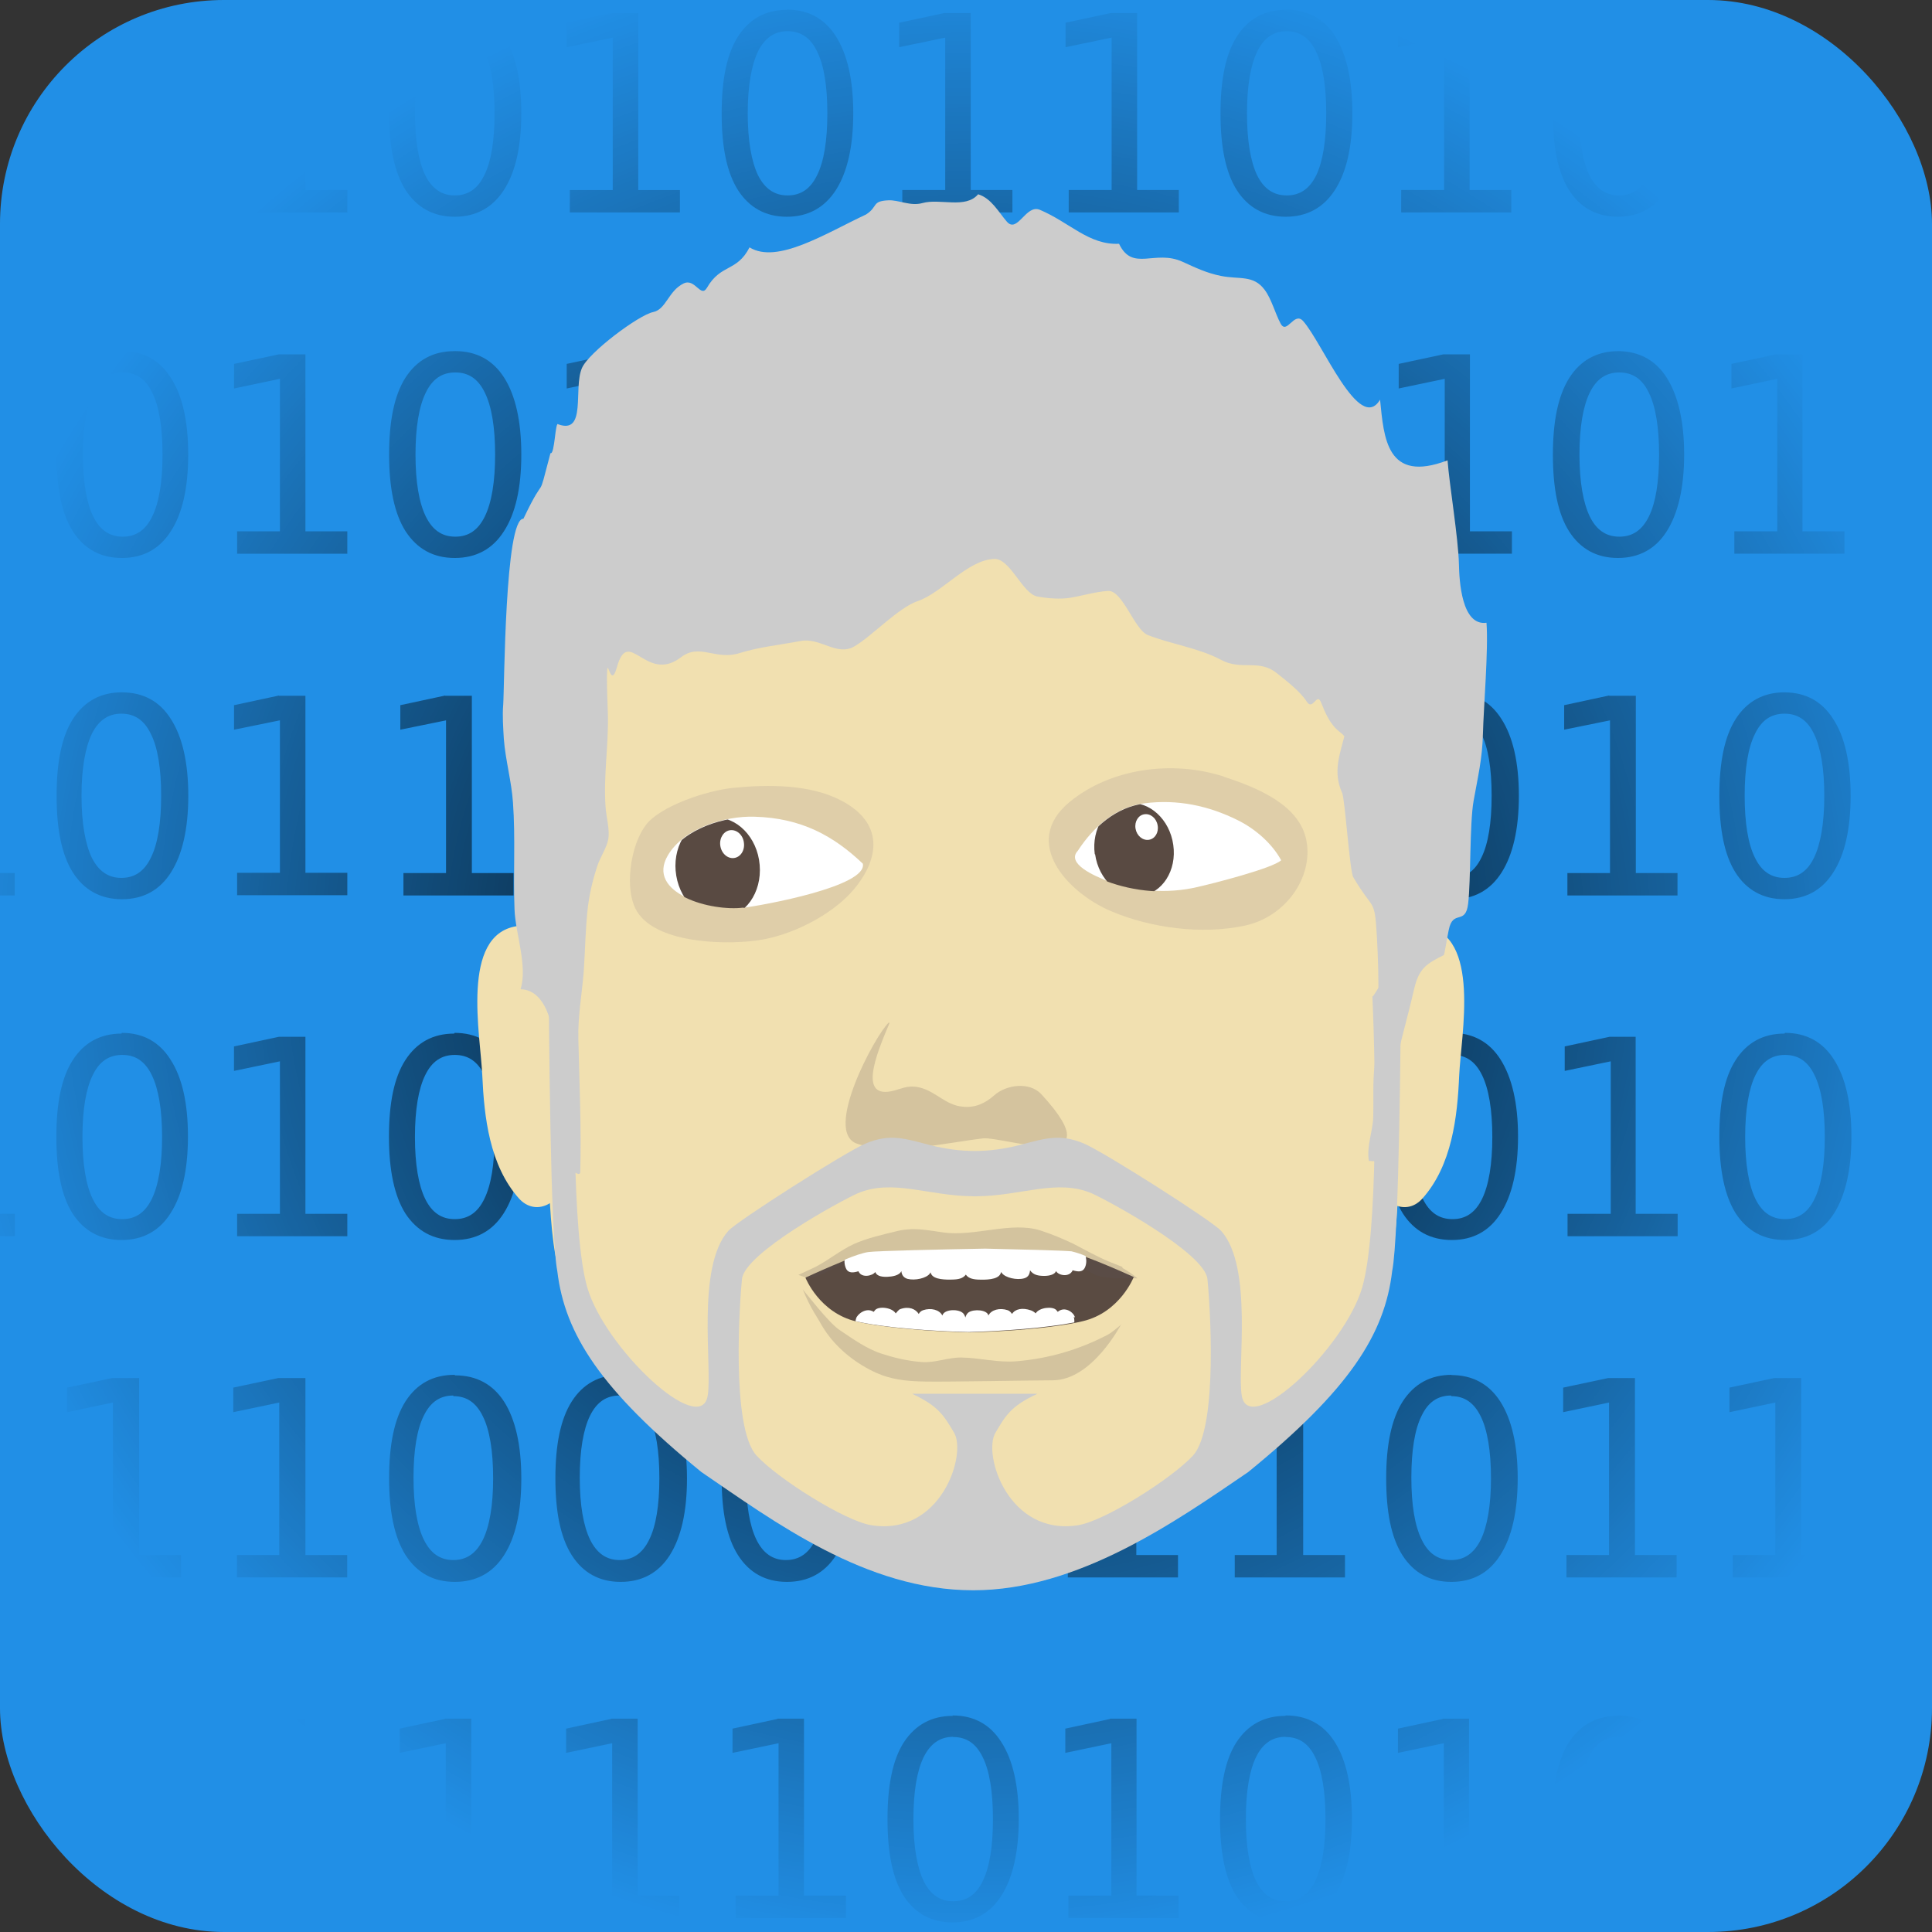 <svg xmlns="http://www.w3.org/2000/svg" xmlns:xlink="http://www.w3.org/1999/xlink" width="62.118" height="62.118" viewBox="0 0 62.118 62.118"><rect x="0" y="0" width="62.118" height="62.118" fill="#333333" stroke="none"/><defs><linearGradient id="c"><stop offset="0"/><stop offset="1" stop-opacity="0"/></linearGradient><clipPath id="g"><use xlink:href="#a" overflow="visible" width="124.234" height="124.246"/></clipPath><clipPath id="f"><use xlink:href="#b" overflow="visible" width="124.234" height="124.246"/></clipPath><radialGradient xlink:href="#c" id="e" cx="-86.717" cy="-16.199" fx="-86.717" fy="-16.199" r="30.031" gradientTransform="matrix(1.121 .016 -.014 1.078 128.11 49.429)" gradientUnits="userSpaceOnUse"/><path id="b" d="M32.182 29.355c.412-.63 1-1.152 1.75-1.246.88-.11 1.706.07 2.467.45.45.22.9.61 1.15 1.06-.23.22-1.81.61-2.21.71-.81.19-1.68.11-2.42-.17-.27-.11-1.08-.44-.75-.79v-.03z"/></defs><animate xlink:href="#d" attributeName="d" attributeType="XML" values="M44.125,32.03c0.113,2.499,0.178,7.61-0.325,9.357c-0.563,1.955-3.646,4.855-3.875,3.487 c-0.153-0.913,0.375-4.125-0.659-5.296c-0.285-0.322-3.789-2.55-4.418-2.812c-0.786-0.33-1.266-0.157-2.065,0.049 c-0.512,0.132-0.978,0.19-1.443,0.192c-0.465-0.002-0.931-0.06-1.443-0.192c-0.798-0.206-1.278-0.379-2.065-0.049 c-0.629,0.262-4.133,2.489-4.418,2.812c-1.034,1.171-0.506,4.383-0.659,5.296c-0.229,1.368-3.313-1.531-3.875-3.487 c-0.503-1.747-0.438-6.858-0.325-9.357l-0.917-1.406c0.009,2.55,0.056,9.09,0.281,10.243c0.242,2.038,1.398,3.819,4.63,6.459 c2.332,1.59,5.294,3.807,8.742,3.805c3.37-0.002,6.508-2.215,8.84-3.805c3.231-2.64,4.388-4.421,4.63-6.459 c0.225-1.153,0.271-7.693,0.281-10.243L44.125,32.03z M38.354,46.802c-0.693,0.749-2.836,2.097-3.681,2.235 c-2.246,0.366-3.083-2.271-2.667-2.972c0.32-0.537,0.484-0.853,1.349-1.252c-0.023,0.001-0.976,0.001-1.965,0.001 c-0.033,0-0.066,0-0.099,0c-0.989,0-1.942,0-1.965-0.001c0.864,0.399,1.028,0.715,1.349,1.252c0.416,0.701-0.421,3.338-2.667,2.972 c-0.844-0.137-2.988-1.486-3.681-2.235c-0.839-0.908-0.533-5.066-0.468-5.68c0.092-0.84,3.169-2.507,3.709-2.749 c1.125-0.486,2.282,0.083,3.723,0.09v0.003c0.017,0,0.033-0.002,0.049-0.002c0.017,0,0.032,0.002,0.049,0.002v-0.003 c1.441-0.007,2.598-0.576,3.723-0.09c0.54,0.242,3.617,1.909,3.709,2.749C38.887,41.736,39.194,45.894,38.354,46.802z; M44.125,32.03c0.113,2.499,0.178,2.61-0.325,4.357c-0.563,1.955-3.646,4.855-3.875,3.487 c-0.153-0.913,0.375,0.875-0.659-0.296c-0.285-0.322-3.789-2.55-4.418-2.812c-0.786-0.33-1.266-0.157-2.065,0.049 c-0.512,0.132-0.978,0.19-1.443,0.192c-0.465-0.002-0.931-0.06-1.443-0.192c-0.798-0.206-1.278-0.379-2.065-0.049 c-0.629,0.262-4.133,2.489-4.418,2.812c-1.034,1.171-0.506-0.617-0.659,0.296c-0.229,1.368-3.313-1.531-3.875-3.487 c-0.503-1.747-0.438-1.858-0.325-4.357l-0.917-1.406c0.009,2.55,0.056,9.09,0.281,10.243c0.242,2.038,1.398,11.819,4.63,14.459 c2.332,1.59,5.294,3.795,8.742,3.793c3.37-0.002,6.508-2.203,8.84-3.793c3.231-2.64,4.388-12.421,4.63-14.459 c0.225-1.153,0.271-7.693,0.281-10.243L44.125,32.03z M38.354,44.802c-0.693,0.749-2.836,2.097-3.681,2.235 c-2.246,0.366-3.083-0.271-2.667-0.972c0.32-0.537,0.484-0.853,1.349-1.252c-0.023,0.001-0.976,0.001-1.965,0.001 c-0.033,0-0.066,0-0.099,0c-0.989,0-1.942,0-1.965-0.001c0.864,0.399,1.028,0.715,1.349,1.252c0.416,0.701-0.421,1.338-2.667,0.972 c-0.844-0.137-2.988-1.486-3.681-2.235c-0.839-0.908-0.533-2.066-0.468-2.68c0.092-0.84,3.169-2.507,3.709-2.749 c1.125-0.486,2.282,0.083,3.723,0.09v0.003c0.017,0,0.033-0.002,0.049-0.002c0.017,0,0.032,0.002,0.049,0.002v-0.003 c1.441-0.007,2.598-0.576,3.723-0.09c0.54,0.242,3.617,1.909,3.709,2.749C38.887,42.736,39.194,43.894,38.354,44.802z" dur="10s" repeatCount="indefinite"/><rect width="62.118" height="62.118" rx="7.2" ry="7.2" fill="#2196f3" fill-opacity=".933"/><path style="line-height:125%" d="M14.61.317c-.686 0-1.21.29-1.575.858-.36.565-.524 1.388-.524 2.468 0 1.077.17 1.9.53 2.47.37.564.89.856 1.58.856.69 0 1.22-.3 1.58-.86.37-.57.56-1.39.56-2.47 0-1.08-.19-1.9-.55-2.47-.36-.57-.89-.86-1.575-.86zm10.692 0c-.686 0-1.21.29-1.574.858-.36.565-.525 1.388-.525 2.468 0 1.077.164 1.9.525 2.47.363.564.888.856 1.574.856s1.214-.3 1.575-.86c.363-.57.557-1.39.557-2.47 0-1.08-.194-1.9-.557-2.47-.36-.57-.89-.86-1.575-.86zm16.04 0c-.687 0-1.212.29-1.575.858-.36.565-.525 1.388-.525 2.468 0 1.077.164 1.9.525 2.47.363.564.888.856 1.574.856.69 0 1.22-.3 1.58-.86.37-.57.56-1.39.56-2.47 0-1.08-.19-1.9-.55-2.47-.36-.57-.89-.86-1.58-.86zm10.692 0c-.686 0-1.21.29-1.575.858-.36.565-.53 1.388-.53 2.468 0 1.077.16 1.9.52 2.47.36.564.89.856 1.57.856s1.21-.3 1.57-.86c.36-.57.56-1.39.56-2.47 0-1.08-.2-1.9-.56-2.47-.36-.57-.89-.86-1.58-.86zm5.346 0c-.686 0-1.21.29-1.574.858-.36.565-.525 1.388-.525 2.468 0 1.077.17 1.9.53 2.47.37.564.89.856 1.58.856s1.22-.3 1.58-.86c.37-.57.56-1.39.56-2.47 0-1.08-.19-1.9-.55-2.47-.36-.57-.89-.86-1.58-.86zM-1.724.42l-1.444.31v.787l1.476-.308v4.9H-3.07v.72H.474v-.72H-.872V.42h-.852zm5.346 0L2.18.73v.787l1.475-.308v4.9H2.277v.72H5.82v-.72H4.474V.42H3.62zm5.346 0L7.525.73v.787L9 1.21v4.9H7.624v.72h3.543v-.72H9.82V.42h-.85zm10.693 0l-1.44.31v.787l1.48-.307v4.9h-1.38v.72h3.54v-.72h-1.34V.42h-.85zm10.7 0l-1.45.31v.787l1.48-.308v4.9h-1.38v.72h3.54v-.72h-1.34V.42h-.85zm5.35 0l-1.45.31v.787l1.48-.308v4.9h-1.38v.72h3.54v-.72h-1.34V.42h-.86zm10.69 0l-1.45.31v.787l1.48-.308v4.9h-1.38v.72h3.54v-.72h-1.34V.42h-.85zm-31.78.583c.43 0 .74.212.95.652.22.437.33 1.108.33 1.988 0 .877-.11 1.55-.33 1.99-.21.436-.52.65-.95.65-.42 0-.73-.214-.95-.65-.21-.44-.33-1.113-.33-1.99 0-.88.12-1.55.33-1.988.22-.44.53-.652.95-.652zm10.7 0c.43 0 .74.212.95.652.22.437.33 1.108.33 1.988 0 .877-.11 1.55-.33 1.99-.21.436-.52.65-.95.65-.42 0-.73-.214-.95-.65-.21-.44-.33-1.113-.33-1.99 0-.88.12-1.55.33-1.988.22-.44.53-.652.95-.652zm16.04 0c.43 0 .74.212.95.652.22.437.33 1.108.33 1.988 0 .877-.11 1.55-.32 1.99-.214.436-.523.65-.95.65-.428 0-.737-.214-.953-.65-.21-.44-.325-1.113-.325-1.99 0-.88.116-1.55.33-1.988.216-.44.525-.652.95-.652zm10.69 0c.43 0 .74.212.95.652.22.437.33 1.108.33 1.988 0 .877-.11 1.55-.33 1.99-.21.436-.52.65-.95.65-.42 0-.73-.214-.95-.65-.21-.44-.33-1.113-.33-1.99 0-.88.12-1.55.33-1.988.22-.44.53-.652.95-.652zm5.35 0c.43 0 .74.212.95.652.22.437.33 1.108.33 1.988 0 .877-.11 1.55-.33 1.99-.21.436-.52.65-.95.65-.42 0-.73-.214-.95-.65-.21-.44-.33-1.113-.33-1.99 0-.88.12-1.55.33-1.988.22-.44.53-.652.95-.652zM-1.43 11.29c-.685 0-1.21.288-1.574.856-.36.566-.524 1.39-.524 2.47 0 1.076.164 1.9.524 2.467.364.566.89.857 1.575.857.69 0 1.22-.29 1.58-.857.37-.568.56-1.39.56-2.468 0-1.08-.19-1.903-.56-2.47-.36-.567-.89-.856-1.57-.856zm5.347 0c-.686 0-1.21.288-1.574.856-.36.566-.525 1.39-.525 2.47 0 1.076.164 1.9.525 2.467.363.566.888.857 1.574.857s1.214-.29 1.574-.857c.37-.568.56-1.39.56-2.468 0-1.08-.19-1.903-.56-2.47-.36-.567-.88-.856-1.57-.856zm10.693 0c-.686 0-1.21.288-1.575.856-.36.566-.524 1.39-.524 2.47 0 1.076.17 1.9.53 2.467.37.566.89.857 1.58.857.69 0 1.22-.29 1.58-.857.37-.568.56-1.39.56-2.468 0-1.08-.19-1.903-.55-2.47-.36-.567-.89-.856-1.574-.856zm21.385 0c-.686 0-1.21.288-1.574.856-.36.566-.52 1.39-.52 2.47 0 1.076.17 1.9.53 2.467.37.566.89.857 1.58.857s1.22-.29 1.58-.857c.37-.568.56-1.39.56-2.468 0-1.08-.19-1.903-.55-2.47-.36-.567-.89-.856-1.575-.856zm16.04 0c-.687 0-1.212.288-1.576.856-.36.566-.53 1.39-.53 2.47 0 1.076.16 1.9.52 2.467.36.566.89.857 1.57.857s1.21-.29 1.57-.857c.36-.568.56-1.39.56-2.468 0-1.08-.2-1.903-.56-2.47-.36-.567-.89-.856-1.58-.856zm-43.067.102l-1.443.308v.79L9 12.18v4.903H7.624v.72h3.543v-.72H9.82v-5.69h-.85zm10.693 0l-1.44.308v.79l1.48-.31v4.903h-1.38v.72h3.54v-.72h-1.34v-5.69h-.85zm5.35 0l-1.44.308v.79l1.48-.31v4.903h-1.38v.72h3.55v-.72h-1.35v-5.69h-.85zm5.35 0l-1.44.308v.79l1.48-.31v4.903h-1.38v.72h3.54v-.72h-1.35v-5.69h-.85zm10.7 0l-1.44.308v.79l1.48-.31v4.903h-1.4v.72h3.55v-.72H41.9v-5.69h-.854zm5.35 0l-1.44.308v.79l1.48-.31v4.903h-1.38v.72h3.54v-.72h-1.35v-5.69h-.86zm10.7 0l-1.442.308v.79l1.474-.31v4.903h-1.38v.72h3.54v-.72h-1.35v-5.69H57.1zm-58.513.583c.43 0 .74.21.95.65.218.438.33 1.11.33 1.99 0 .877-.112 1.548-.33 1.988-.21.437-.52.652-.95.652-.426 0-.734-.215-.95-.652-.214-.44-.33-1.11-.33-1.988 0-.88.116-1.552.33-1.99.216-.44.524-.65.95-.65zm5.347 0c.43 0 .74.21.95.65.218.438.33 1.11.33 1.99 0 .877-.112 1.548-.33 1.988-.21.437-.52.652-.95.652-.425 0-.734-.215-.95-.652-.213-.44-.33-1.11-.33-1.988 0-.88.117-1.552.33-1.99.216-.44.525-.65.95-.65zm10.694 0c.43 0 .737.21.95.65.216.438.33 1.11.33 1.99 0 .877-.114 1.548-.33 1.988-.213.437-.52.652-.95.652-.43 0-.737-.215-.95-.652-.216-.44-.33-1.11-.33-1.988 0-.88.114-1.552.33-1.99.213-.44.52-.65.95-.65zm21.384 0c.43 0 .74.21.95.65.22.438.33 1.11.33 1.99 0 .877-.11 1.548-.33 1.988-.21.437-.52.652-.95.652-.424 0-.733-.215-.95-.652-.212-.44-.33-1.11-.33-1.988 0-.88.118-1.552.33-1.99.217-.44.526-.65.95-.65zm16.04 0c.43 0 .74.21.95.65.218.438.33 1.11.33 1.99 0 .877-.11 1.548-.326 1.988-.215.437-.524.652-.95.652-.43 0-.74-.215-.954-.652-.21-.44-.33-1.11-.33-1.988 0-.88.117-1.552.33-1.99.217-.44.525-.65.95-.65zM3.92 22.26c-.688 0-1.21.29-1.576.858-.36.565-.524 1.388-.524 2.468 0 1.077.164 1.9.525 2.47.364.565.89.856 1.575.856s1.214-.29 1.574-.857c.364-.57.56-1.392.56-2.47 0-1.08-.196-1.902-.56-2.467-.36-.57-.888-.857-1.574-.857zm26.73 0c-.687 0-1.21.29-1.576.858-.36.565-.524 1.388-.524 2.468 0 1.077.163 1.9.524 2.47.368.565.89.856 1.58.856.684 0 1.21-.29 1.572-.857.364-.57.558-1.392.558-2.47 0-1.08-.193-1.902-.557-2.467-.36-.57-.887-.857-1.573-.857zm16.04 0c-.69 0-1.21.29-1.577.858-.36.565-.52 1.388-.52 2.468 0 1.077.17 1.9.53 2.47.37.565.89.856 1.58.856s1.214-.29 1.575-.857c.363-.57.557-1.392.557-2.47 0-1.08-.195-1.902-.56-2.467-.36-.57-.89-.857-1.573-.857zm10.69 0c-.686 0-1.21.29-1.574.858-.36.565-.525 1.388-.525 2.468 0 1.077.16 1.9.52 2.47.36.565.89.856 1.57.856s1.21-.29 1.57-.857c.37-.57.56-1.392.56-2.47 0-1.08-.19-1.902-.56-2.467-.36-.57-.89-.857-1.57-.857zm-59.104.103l-1.444.31v.788l1.475-.3v4.91H-3.07v.72H.474v-.72H-.872v-5.7h-.852zm10.692 0l-1.443.31v.788L9 23.16v4.903H7.624v.72h3.543v-.72H9.82V22.37h-.85zm5.347 0l-1.444.31v.788l1.47-.3v4.91h-1.37v.72h3.54v-.72h-1.34v-5.7h-.86zm5.346 0l-1.45.31v.788l1.47-.3v4.91H18.3v.72h3.544v-.72h-1.34v-5.7h-.853zm5.34 0l-1.44.31v.788l1.47-.3v4.91h-1.38v.72h3.55v-.72h-1.34v-5.7h-.85zm10.69 0l-1.44.31v.788l1.478-.3v4.91h-1.38v.72h3.543v-.72h-1.34v-5.7h-.85zm5.34 0l-1.44.31v.788l1.48-.3v4.91H39.7v.72h3.544v-.72H41.9v-5.7h-.854zm10.7 0l-1.44.31v.788l1.474-.3v4.91h-1.37v.72h3.54v-.72h-1.34v-5.7h-.85zm-47.83.583c.43 0 .74.212.95.652.22.437.33 1.108.33 1.988 0 .877-.11 1.55-.33 1.99-.21.436-.52.65-.95.65-.42 0-.73-.214-.95-.65-.21-.44-.33-1.113-.33-1.99 0-.88.12-1.55.33-1.988.22-.44.53-.652.95-.652zm26.74 0c.428 0 .737.212.95.652.216.437.328 1.108.328 1.988 0 .877-.11 1.55-.324 1.99-.217.436-.52.65-.95.65-.43 0-.74-.214-.957-.65-.21-.44-.325-1.113-.325-1.99 0-.88.115-1.55.328-1.988.217-.44.526-.652.953-.652zm16.038 0c.43 0 .74.212.95.652.22.437.33 1.108.33 1.988 0 .877-.11 1.55-.33 1.99-.21.436-.52.65-.95.65-.423 0-.732-.214-.95-.65-.21-.44-.325-1.113-.325-1.99 0-.88.114-1.55.327-1.988.22-.44.53-.652.955-.652zm10.696 0c.43 0 .74.212.95.652.213.437.33 1.108.33 1.988 0 .877-.117 1.55-.33 1.99-.21.436-.52.65-.95.65-.43 0-.74-.214-.95-.65-.22-.44-.33-1.113-.33-1.99 0-.88.11-1.55.33-1.988.21-.44.52-.652.95-.652zM3.91 33.232c-.685 0-1.21.29-1.573.857-.36.56-.525 1.38-.525 2.46 0 1.07.162 1.9.523 2.47.362.56.89.85 1.573.85s1.215-.29 1.575-.86c.37-.57.56-1.39.56-2.47 0-1.08-.19-1.9-.56-2.47-.36-.57-.88-.86-1.57-.86zm10.694 0c-.685 0-1.21.29-1.574.857-.36.56-.524 1.38-.524 2.46 0 1.07.17 1.9.53 2.47.37.56.89.85 1.58.85.69 0 1.217-.29 1.58-.86.362-.57.556-1.39.556-2.47 0-1.08-.195-1.9-.56-2.47-.36-.57-.89-.86-1.576-.86zm16.04 0c-.686 0-1.21.29-1.575.857-.36.56-.53 1.38-.53 2.46 0 1.07.16 1.9.52 2.47.36.56.89.85 1.57.85s1.21-.29 1.57-.86c.365-.57.56-1.39.56-2.47 0-1.08-.194-1.9-.56-2.47-.36-.57-.89-.86-1.572-.86zm16.04 0c-.688 0-1.21.29-1.576.857-.36.56-.524 1.38-.524 2.46 0 1.07.162 1.9.523 2.47.362.56.886.85 1.573.85.683 0 1.21-.29 1.57-.86.364-.57.558-1.39.558-2.47 0-1.08-.2-1.9-.56-2.47-.36-.57-.89-.86-1.58-.86zm10.69 0c-.685 0-1.21.29-1.573.857-.36.56-.52 1.38-.52 2.46 0 1.07.17 1.9.53 2.47.37.56.89.85 1.58.85s1.22-.29 1.58-.86c.36-.57.556-1.39.556-2.47 0-1.08-.195-1.9-.56-2.47-.36-.57-.89-.86-1.576-.86zm-59.103.103l-1.44.31v.787l1.477-.308v4.903h-1.38v.72h3.55v-.72h-1.35v-5.692h-.85zm10.697 0l-1.445.31v.787L9 34.124v4.903H7.624v.72h3.543v-.72H9.82v-5.692h-.85zm10.69 0l-1.44.31v.787l1.48-.308v4.903h-1.38v.72h3.54v-.72h-1.34v-5.692h-.85zm5.35 0l-1.44.31v.787l1.48-.308v4.903h-1.38v.72h3.548v-.72h-1.35v-5.692h-.854zm10.7 0l-1.44.31v.787l1.48-.308v4.903h-1.38v.72h3.54v-.72h-1.35v-5.692h-.86zm5.35 0l-1.44.31v.787l1.475-.308v4.903H39.7v.72h3.544v-.72H41.9v-5.692h-.854zm10.695 0l-1.444.31v.787l1.48-.308v4.903H50.4v.72h3.54v-.72h-1.35v-5.692h-.85zm-47.822.583c.43 0 .735.21.95.65.214.438.33 1.11.33 1.99 0 .877-.116 1.55-.33 1.99-.215.436-.52.65-.95.65-.43 0-.738-.214-.95-.65-.217-.44-.33-1.113-.33-1.99 0-.88.113-1.552.33-1.99.212-.44.52-.65.95-.65zm10.69 0c.43 0 .74.21.95.65.217.438.33 1.11.33 1.99 0 .877-.113 1.55-.33 1.99-.21.436-.52.65-.95.65-.427 0-.736-.214-.95-.65-.215-.44-.33-1.113-.33-1.99 0-.88.115-1.552.33-1.99.214-.44.523-.65.95-.65zm16.04 0c.43 0 .737.21.95.65.216.438.33 1.11.33 1.99 0 .877-.114 1.55-.33 1.99-.213.436-.52.65-.95.65-.428 0-.737-.214-.953-.65-.21-.44-.33-1.113-.33-1.99 0-.88.118-1.552.33-1.99.218-.44.527-.65.954-.65zm16.04 0c.43 0 .735.21.95.65.215.438.33 1.11.33 1.99 0 .877-.115 1.55-.33 1.99-.215.436-.52.65-.95.65-.43 0-.738-.214-.954-.65-.214-.44-.33-1.113-.33-1.99 0-.88.114-1.552.327-1.99.22-.44.53-.65.956-.65zm10.69 0c.43 0 .74.21.95.65.217.438.33 1.11.33 1.99 0 .877-.113 1.55-.33 1.99-.21.436-.52.65-.95.65-.426 0-.735-.214-.95-.65-.214-.44-.33-1.113-.33-1.99 0-.88.116-1.552.33-1.99.215-.44.524-.65.95-.65zM-1.43 44.204c-.685 0-1.21.288-1.574.857-.36.57-.524 1.39-.524 2.47 0 1.08.164 1.9.524 2.47.364.57.89.86 1.575.86.69 0 1.22-.29 1.58-.85.37-.57.56-1.39.56-2.47 0-1.08-.19-1.9-.56-2.47-.36-.56-.89-.85-1.57-.85zm16.04 0c-.686 0-1.21.288-1.575.857-.36.57-.524 1.39-.524 2.47 0 1.08.17 1.9.53 2.47.37.57.89.86 1.58.86.69 0 1.22-.29 1.58-.85.37-.57.56-1.39.56-2.47 0-1.08-.19-1.9-.55-2.47-.36-.56-.89-.85-1.574-.85zm5.346 0c-.686 0-1.21.288-1.574.857-.36.57-.525 1.39-.525 2.47 0 1.08.164 1.9.525 2.47.363.57.888.86 1.574.86s1.214-.29 1.574-.85c.364-.57.558-1.39.558-2.47 0-1.08-.194-1.9-.558-2.47-.36-.56-.888-.85-1.574-.85zm5.346 0c-.686 0-1.21.288-1.574.857-.36.57-.525 1.39-.525 2.47 0 1.08.164 1.9.525 2.47.363.57.888.86 1.574.86s1.214-.29 1.575-.85c.363-.57.557-1.39.557-2.47 0-1.08-.194-1.9-.557-2.47-.36-.56-.89-.85-1.575-.85zm5.347 0c-.69 0-1.22.288-1.58.857-.36.57-.53 1.39-.53 2.47 0 1.08.16 1.9.52 2.47.36.57.89.86 1.57.86s1.21-.29 1.57-.85c.36-.57.55-1.39.55-2.47 0-1.08-.192-1.9-.556-2.47-.36-.56-.89-.85-1.575-.85zm16.03 0c-.69 0-1.21.288-1.58.857-.36.57-.53 1.39-.53 2.47 0 1.08.16 1.9.52 2.47.363.57.89.86 1.574.86s1.214-.29 1.574-.86c.365-.57.56-1.39.56-2.47 0-1.08-.196-1.9-.56-2.47-.36-.56-.887-.85-1.573-.85zm-43.07.103l-1.45.308v.79l1.47-.31v4.903H2.27v.72h3.55v-.72H4.474v-5.69H3.62zm5.34 0l-1.45.308v.79l1.48-.31v4.902H7.62v.72h3.543v-.72H9.82v-5.69h-.85zm26.73 0l-1.45.308v.79l1.474-.31v4.903h-1.37v.72h3.542v-.72h-1.34v-5.69h-.85zm5.34 0l-1.447.308v.79l1.475-.31v4.903H39.7v.72h3.544v-.72H41.9v-5.69h-.854zm10.69 0l-1.45.308v.79l1.476-.31v4.903h-1.37v.72h3.542v-.72h-1.34v-5.69h-.85zm5.34 0l-1.443.308v.79l1.475-.31v4.903h-1.37v.72h3.54v-.72h-1.34v-5.69h-.854zm-58.514.582c.43 0 .74.21.95.65.217.43.33 1.11.33 1.99 0 .87-.113 1.54-.33 1.98-.21.43-.52.65-.95.65-.427 0-.735-.22-.95-.66-.215-.44-.33-1.11-.33-1.99 0-.88.115-1.56.33-1.99.215-.44.523-.65.95-.65zm16.04 0c.43 0 .737.21.95.65.216.43.33 1.11.33 1.99 0 .87-.114 1.54-.33 1.98-.213.43-.52.65-.95.65-.428 0-.737-.22-.95-.66-.216-.44-.33-1.11-.33-1.99 0-.88.114-1.56.33-1.99.213-.44.522-.65.95-.65zm5.345 0c.43 0 .74.21.95.65.22.43.33 1.11.33 1.99 0 .87-.11 1.54-.33 1.98-.21.43-.52.65-.95.65-.424 0-.733-.22-.95-.66-.212-.44-.33-1.11-.33-1.99 0-.88.118-1.56.33-1.99.217-.44.526-.65.95-.65zm5.348 0c.43 0 .74.21.95.65.22.43.33 1.11.33 1.99 0 .87-.11 1.54-.33 1.98-.21.43-.52.65-.95.65-.426 0-.735-.22-.95-.66-.214-.44-.33-1.11-.33-1.99 0-.88.116-1.56.33-1.99.215-.44.524-.65.95-.65zm5.35 0c.43 0 .735.21.95.65.214.43.33 1.11.33 1.99 0 .87-.11 1.54-.33 1.98-.21.43-.52.65-.95.65-.43 0-.738-.22-.95-.66-.216-.44-.33-1.11-.33-1.99 0-.88.113-1.56.326-1.99.213-.44.522-.65.95-.65zm16.04 0c.43 0 .734.21.95.65.214.43.33 1.11.33 1.99 0 .87-.116 1.54-.33 1.98-.216.43-.52.65-.95.65-.43 0-.74-.22-.95-.66-.218-.44-.33-1.11-.33-1.99 0-.88.112-1.56.33-1.99.21-.44.52-.65.95-.65zm-48.1 10.28c-.687 0-1.21.29-1.576.85-.36.56-.525 1.39-.525 2.47 0 1.07.164 1.9.524 2.47.366.56.89.85 1.577.85.69 0 1.22-.29 1.58-.857.37-.57.56-1.394.56-2.47 0-1.08-.19-1.904-.56-2.47-.36-.57-.89-.857-1.57-.857zm32.08 0c-.69 0-1.21.29-1.578.85-.36.56-.525 1.39-.525 2.47 0 1.07.16 1.9.52 2.47.36.56.89.85 1.57.85s1.21-.29 1.57-.857c.365-.57.56-1.394.56-2.47 0-1.08-.194-1.904-.56-2.47-.36-.57-.886-.857-1.572-.857zm10.69 0c-.687 0-1.21.29-1.575.85-.36.56-.526 1.39-.526 2.47 0 1.07.164 1.9.525 2.47.364.56.89.85 1.575.85.69 0 1.22-.29 1.58-.857.37-.57.56-1.394.56-2.47 0-1.08-.19-1.904-.55-2.47-.36-.57-.89-.857-1.575-.857zm10.692 0c-.686 0-1.21.29-1.575.85-.36.56-.53 1.39-.53 2.47 0 1.07.16 1.9.52 2.47.36.56.89.85 1.57.85s1.215-.29 1.576-.857c.363-.57.56-1.394.56-2.47 0-1.08-.197-1.904-.56-2.47-.36-.57-.89-.857-1.575-.857zm5.346 0c-.685 0-1.21.29-1.573.85-.36.56-.526 1.39-.526 2.47 0 1.07.17 1.9.53 2.47.37.56.89.85 1.58.85s1.217-.29 1.577-.857c.362-.57.556-1.394.556-2.47 0-1.08-.19-1.904-.557-2.47-.36-.57-.89-.857-1.577-.857zm-53.757.1l-1.445.31v.78l1.47-.31v4.9H2.27v.72h3.55v-.72H4.474v-5.69H3.62zm5.344 0l-1.446.31v.78l1.473-.3v4.9H7.62v.72h3.54v-.72H9.82v-5.69h-.85zm5.344 0l-1.445.31v.78l1.48-.31v4.9h-1.38v.72h3.55v-.72h-1.35v-5.69h-.85zm5.345 0l-1.44.31v.78l1.48-.31v4.9h-1.38v.72h3.54v-.72h-1.34v-5.69h-.85zm5.35 0l-1.44.31v.78l1.48-.31v4.9h-1.38v.72H27.2v-.72h-1.35v-5.69H25zm10.7 0l-1.44.31v.78l1.48-.31v4.9h-1.38v.72h3.54v-.72h-1.35v-5.69h-.86zm10.697 0l-1.442.31v.78l1.475-.31v4.9h-1.38v.72h3.54v-.72h-1.35v-5.69h-.858zm-47.82.58c.43 0 .738.21.95.65.217.43.33 1.11.33 1.99 0 .88-.11 1.55-.327 1.99-.214.44-.523.65-.95.65-.43 0-.74-.21-.953-.65-.213-.44-.327-1.11-.327-1.99 0-.88.113-1.55.327-1.99.217-.44.525-.656.95-.656zm32.078 0c.428 0 .737.21.95.65.216.43.328 1.11.328 1.99 0 .88-.11 1.55-.327 1.99-.21.44-.52.65-.95.65-.426 0-.735-.21-.95-.65-.214-.44-.33-1.11-.33-1.99 0-.88.114-1.55.327-1.99.22-.44.53-.656.95-.656zm10.69 0c.43 0 .74.21.95.65.217.43.33 1.11.33 1.99 0 .88-.113 1.55-.33 1.99-.213.44-.522.65-.95.65-.427 0-.736-.21-.952-.65-.213-.44-.328-1.11-.328-1.99 0-.88.112-1.55.325-1.99.215-.44.524-.656.95-.656zm10.694 0c.43 0 .74.21.95.65.216.43.33 1.11.33 1.99 0 .88-.114 1.55-.33 1.99-.21.44-.52.65-.95.65-.428 0-.736-.21-.95-.65-.216-.44-.33-1.11-.33-1.99 0-.88.114-1.55.33-1.99.214-.44.522-.656.95-.656zm5.345 0c.43 0 .733.21.95.65.212.43.33 1.11.33 1.99 0 .88-.118 1.55-.33 1.99-.217.44-.52.65-.95.65-.43 0-.74-.21-.95-.65-.22-.44-.33-1.11-.33-1.99 0-.88.11-1.55.33-1.99.21-.44.52-.656.95-.656z" font-size="8" letter-spacing="0" word-spacing="0" fill="url(#e)" font-family="Sans"/><path fill="#f1e0b0" d="M45.788 29.805c-.267-.044-.62-.038-.994.014.053-1.73.15-3.48.15-4.66.002-7.01-2.414-10.01-5.537-11.7-2.143-1.16-5.206-1.6-8.115-1.62-2.91.02-5.972.46-8.115 1.61-3.124 1.68-5.54 4.69-5.537 11.69 0 1.34.124 3.42.167 5.36-.408-.47-.843-.78-1.2-.72-1.805.29-1.158 3.49-1.1 4.8.06 1.33.228 2.89 1.184 3.96.25.275.62.374.99.146.07 1.23.22 2.31.56 2.895.85 1.48 1.87 3.807 5.16 5.92 3.29 2.11 5.55 3.215 7.73 3.215.06 0 .11-.007.17-.007h.03c.058 0 .11.007.167.007 2.177 0 4.437-1.1 7.726-3.215 3.29-2.117 4.31-4.44 5.155-5.92.327-.575.486-1.613.55-2.806.306.1.594-.004.8-.233.956-1.07 1.13-2.63 1.187-3.96.06-1.31.708-4.51-1.1-4.802z"/><path d="M28.575 32.877c-.418.384-2.133 3.528-1.014 3.897 1.16.385 2.89-.04 4.05-.173.62-.07 4.31 1.23 1.87-1.42-.38-.41-1.13-.31-1.52.04-.27.24-.6.41-1.02.36-.53-.05-.85-.48-1.35-.61-.27-.07-.45-.03-.7.05-1.4.48-.7-1.16-.29-2.13z" opacity=".2" fill="#605356"/><path d="M46.582 29.892c.135-.665.538-.127.622-.838.09-.74.045-2.572.176-3.308.134-.756.28-1.342.3-2.158.02-.832.18-2.716.114-3.565-.802.11-.875-1.36-.886-1.875-.02-.856-.31-2.58-.366-3.347-1.965.75-2.047-.73-2.17-1.95-.666 1.11-1.85-1.83-2.475-2.53-.29-.32-.524.46-.724.08-.172-.32-.292-.79-.51-1.08-.36-.49-.81-.33-1.41-.45-.45-.09-.813-.263-1.228-.453-.895-.41-1.61.335-2.045-.58-.968.047-1.58-.682-2.546-1.092-.45-.19-.72.776-1.062.38-.262-.3-.496-.75-.923-.88-.4.477-1.23.125-1.79.283-.39.11-.76-.106-1.1-.088-.54.026-.32.2-.71.453-1.31.614-2.86 1.607-3.75 1.06-.41.798-.92.52-1.37 1.3-.2.34-.38-.32-.75-.14-.49.237-.56.835-.98.92-.46.093-2.08 1.3-2.29 1.804-.28.653.16 2.137-.76 1.805-.1-.126-.11.99-.25.926-.46 1.75-.1.49-.87 2.11-.6-.02-.61 5.447-.65 5.98-.03.35 0 .74.02 1.095.05.67.25 1.385.294 2.046.083 1.146.006 2.296.05 3.442.026.76.43 1.832.193 2.564.96.02 1.117 1.6 1.13 2.26.02.78.05 1.604.12 2.38.026.28.015.63.13.892.02.07.53.58.54.346.04-1.41-.027-2.83-.06-4.25-.02-.77.113-1.448.172-2.195.05-.706.053-1.388.134-2.08.056-.444.16-.88.297-1.3.097-.3.316-.61.36-.888.05-.32-.07-.706-.09-1.04-.068-1.01.1-1.955.076-2.953-.01-.408-.034-.816-.03-1.22.01-.82.103.48.32-.307.374-1.34.93.548 2.063-.32.6-.46 1.104.11 1.88-.132.64-.2 1.3-.263 1.966-.39.63-.12 1.16.5 1.72.177.57-.33 1.42-1.25 2.05-1.463.77-.26 1.61-1.332 2.46-1.352.51-.013.9 1.12 1.38 1.208.32.06.73.095 1.06.04.37-.06.793-.19 1.206-.22.48-.03.85 1.25 1.287 1.42.77.3 1.634.413 2.36.8.654.35 1.2-.04 1.78.42.313.25.755.59.96.91.21.337.33-.323.472.047.57 1.47.847.47.965 2.04.05.71-.02-1.75-.194-1.06-.166.67-.408 1.23-.096 1.92.09.21.244 2.52.355 2.705.654 1.117.685.634.76 1.89.08 1.39.074 2.795-.076 4.18-.06.56-.025 1.084-.04 1.64-.01.45-.222.95-.14 1.413.577.06.496-.12.61-.63.097-.425.245-.84.27-1.28.05-.71 0-1.317.168-1.99.143-.565.283-1.085.41-1.64.15-.637.385-.797.95-1.075.02-.004.102-.53.152-.774z" fill="#ccc"/><path fill="#ccc" d="M44.125 32.03c.113 2.5.178 7.61-.325 9.357-.563 1.955-3.646 4.855-3.875 3.487-.153-.913.375-4.125-.66-5.296-.284-.322-3.788-2.55-4.417-2.812-.786-.33-1.266-.157-2.065.05-.512.13-.978.19-1.443.19-.465 0-.93-.06-1.443-.19-.798-.207-1.278-.38-2.065-.05-.63.262-4.133 2.49-4.418 2.812-1.034 1.17-.506 4.383-.66 5.296-.228 1.368-3.312-1.53-3.874-3.487-.503-1.747-.438-6.858-.325-9.357l-.917-1.406c.01 2.55.056 9.09.28 10.243.243 2.038 1.4 3.82 4.63 6.46 2.333 1.59 5.295 3.806 8.743 3.804 3.37 0 6.51-2.21 8.84-3.8 3.24-2.64 4.39-4.42 4.63-6.46.23-1.15.28-7.69.29-10.24l-.91 1.41zm-5.77 14.772c-.694.75-2.837 2.097-3.682 2.235-2.246.366-3.083-2.27-2.667-2.972.32-.537.484-.853 1.35-1.252h-4.03c.863.4 1.027.715 1.35 1.252.414.7-.423 3.338-2.67 2.972-.843-.137-2.987-1.486-3.68-2.235-.84-.908-.533-5.066-.47-5.68.094-.84 3.17-2.507 3.71-2.75 1.126-.485 2.283.084 3.724.09v.004l.05-.002.05.002v-.003c1.44-.007 2.597-.576 3.722-.09.54.242 3.617 1.91 3.71 2.75.065.613.372 4.77-.468 5.68z" id="d"/><path d="M39.34 24.965c-1.667-.534-3.637-.256-4.945.816-1.585 1.3-.063 2.94 1.363 3.53 1.242.52 2.87.75 4.267.45 1.31-.28 2.2-1.55 1.98-2.73-.212-1.14-1.554-1.7-2.664-2.06z" opacity=".2" fill="#98898d"/><path d="M34.66 27.345c.502-.765 1.218-1.4 2.13-1.516 1.07-.14 2.076.08 3.002.54.55.27 1.102.74 1.4 1.29-.275.26-2.2.75-2.69.86-.977.23-2.033.14-2.936-.21-.33-.13-1.312-.54-.907-.96v-.03z" fill="#fff"/><g transform="matrix(1.217 0 0 1.217 -4.498 -8.374)" clip-path="url(#f)"><path d="M32.628 29.45c.095.676.635 1.168 1.205 1.1.57-.07.957-.67.86-1.348-.094-.675-.633-1.167-1.204-1.1-.58.07-.96.672-.87 1.347z" fill="#594a42"/><path d="M33.696 28.773c.032.187.188.318.35.295.164-.023.268-.195.234-.38-.03-.188-.188-.32-.35-.295-.16.022-.266.192-.234.38z" fill="#fff"/></g><path d="M20.374 29.08c.43 1.234 2.807 1.313 3.952 1.16 1.103-.145 2.42-.815 3.113-1.628.87-1.03.97-2.17-.41-2.883-.99-.51-2.31-.51-3.43-.4-.86.08-2.4.59-2.85 1.22-.46.63-.63 1.83-.38 2.52z" opacity=".2" fill="#98898d"/><path d="M23.902 29.186c.612-.075 3.994-.685 3.84-1.417-.935-.89-1.975-1.47-3.485-1.51-.95-.03-2.278.37-2.788 1.25-.7 1.21 1.39 1.79 2.43 1.66z" fill="#fff"/><g transform="matrix(1.217 0 0 1.217 -4.498 -8.374)"><defs><path d="M23.34 30.868c.503-.062 3.283-.563 3.156-1.165-.768-.73-1.623-1.203-2.864-1.234-.78-.03-1.872.3-2.29 1.03-.574 1 1.148 1.47 1.998 1.36z" id="a"/></defs><g clip-path="url(#g)"><path d="M21.546 29.883c.06.734.607 1.297 1.22 1.254.614-.042 1.063-.67 1-1.406-.06-.73-.606-1.29-1.22-1.25-.614.05-1.062.68-1 1.41z" fill="#594a42"/><path d="M22.724 29.21c.023.206.184.357.356.34.174-.017.296-.195.27-.4-.02-.203-.182-.353-.354-.337-.172.016-.295.195-.272.398z" fill="#fff"/></g></g><path d="M36.057 42.582c-.152.12-.292.255-.464.345-.91.47-1.858.75-2.9.84-.613.053-1.19-.112-1.787-.12-.443-.002-.842.18-1.28.145-.457-.037-.85-.13-1.262-.262-.516-.166-.937-.48-1.38-.775-.343-.23-1.066-1.176-1.172-1.295.265.64.454.872.546 1.042.566 1.054 1.598 1.567 2.007 1.715.466.167.92.195 1.417.203.722.012 3.43-.04 4.057-.04 1.28 0 2.19-1.78 2.21-1.798z" opacity=".2" fill="#5e5355"/><path d="M34.447 40.303c-.256-.036-1.91-.098-3.274-.123-1.365.025-2.99.056-3.246.094-.426.06-2.03.805-2.03.805s.443 1.13 1.64 1.41c.91.21 2.45.32 3.637.35 1.188-.03 2.73-.14 3.638-.36 1.197-.28 1.64-1.42 1.64-1.42s-1.577-.72-2.005-.78z" fill="#5a4b42"/><path d="M34.564 42.364c-.035-.167-.326-.38-.555-.186-.02-.02-.03-.04-.05-.06-.12-.126-.55-.08-.66.11-.04-.04-.09-.074-.15-.096-.28-.098-.51-.045-.61.114-.04-.056-.08-.1-.14-.12-.25-.086-.53-.016-.62.172-.03-.187-.47-.22-.64-.1-.05.037-.08.094-.1.162-.02-.067-.05-.125-.1-.16-.17-.122-.59-.1-.64.098-.09-.187-.37-.258-.62-.172-.06.02-.11.064-.14.12-.1-.158-.31-.254-.59-.157-.06.02-.11.1-.15.14-.11-.19-.54-.24-.66-.11-.018.02-.033.04-.048.06-.244-.16-.53.08-.565.21-.01.03-.015.06-.02.09.91.21 2.447.32 3.63.35 1.09-.03 2.48-.13 3.406-.31.002-.04.003-.09-.017-.186z" fill="#fff"/><path d="M36.088 40.735c-.15-.062-.294-.116-.41-.163-.41-.17-.788-.384-1.173-.585-.33-.154-.664-.3-1.05-.424-.937-.3-2.12.203-3.118.064-.35-.05-.696-.117-1.052-.106-.143.01-.288.02-.435.06-.455.11-.986.23-1.402.42-.433.2-.798.51-1.223.73-.203.1-.393.18-.555.26.116.04.24.09.3.09.168.03.36-.07.508-.14.29-.12.543-.29.83-.41.37-.15.813-.16 1.23-.16.943 0 1.865.07 2.804.14 1.26.1 2.704-.2 3.805.44.3.18.947.15 1.3.15h.126c-.14-.12-.315-.24-.485-.334z" opacity=".2" fill="#5e5355"/><path d="M27.154 40.52c-.01.1.017.21.057.286.08.136.23.115.39.068.1.233.46.146.54.024.04.107.16.164.39.154.14-.006.38-.033.45-.183.01.11.06.21.2.25.24.06.604-.02.714-.17l.023-.04.02.05c.09.19.48.19.73.18.217-.008.32-.07.386-.158.06.09.17.15.385.16.25.01.64.01.73-.188l.02-.055c.01.01.017.023.023.033.11.15.476.236.716.17.14-.04.18-.14.19-.258.108.15.26.18.46.18.174 0 .34-.05.376-.156.077.147.435.21.534-.025.156.045.31.07.385-.07.056-.104.065-.236.04-.35l-.01-.04c-.15-.064-.306-.114-.455-.15-.38-.03-1.62-.06-2.773-.086-1.415.026-3.473.07-3.76.11-.18.027-.45.12-.723.232z" fill="#fff"/></svg>